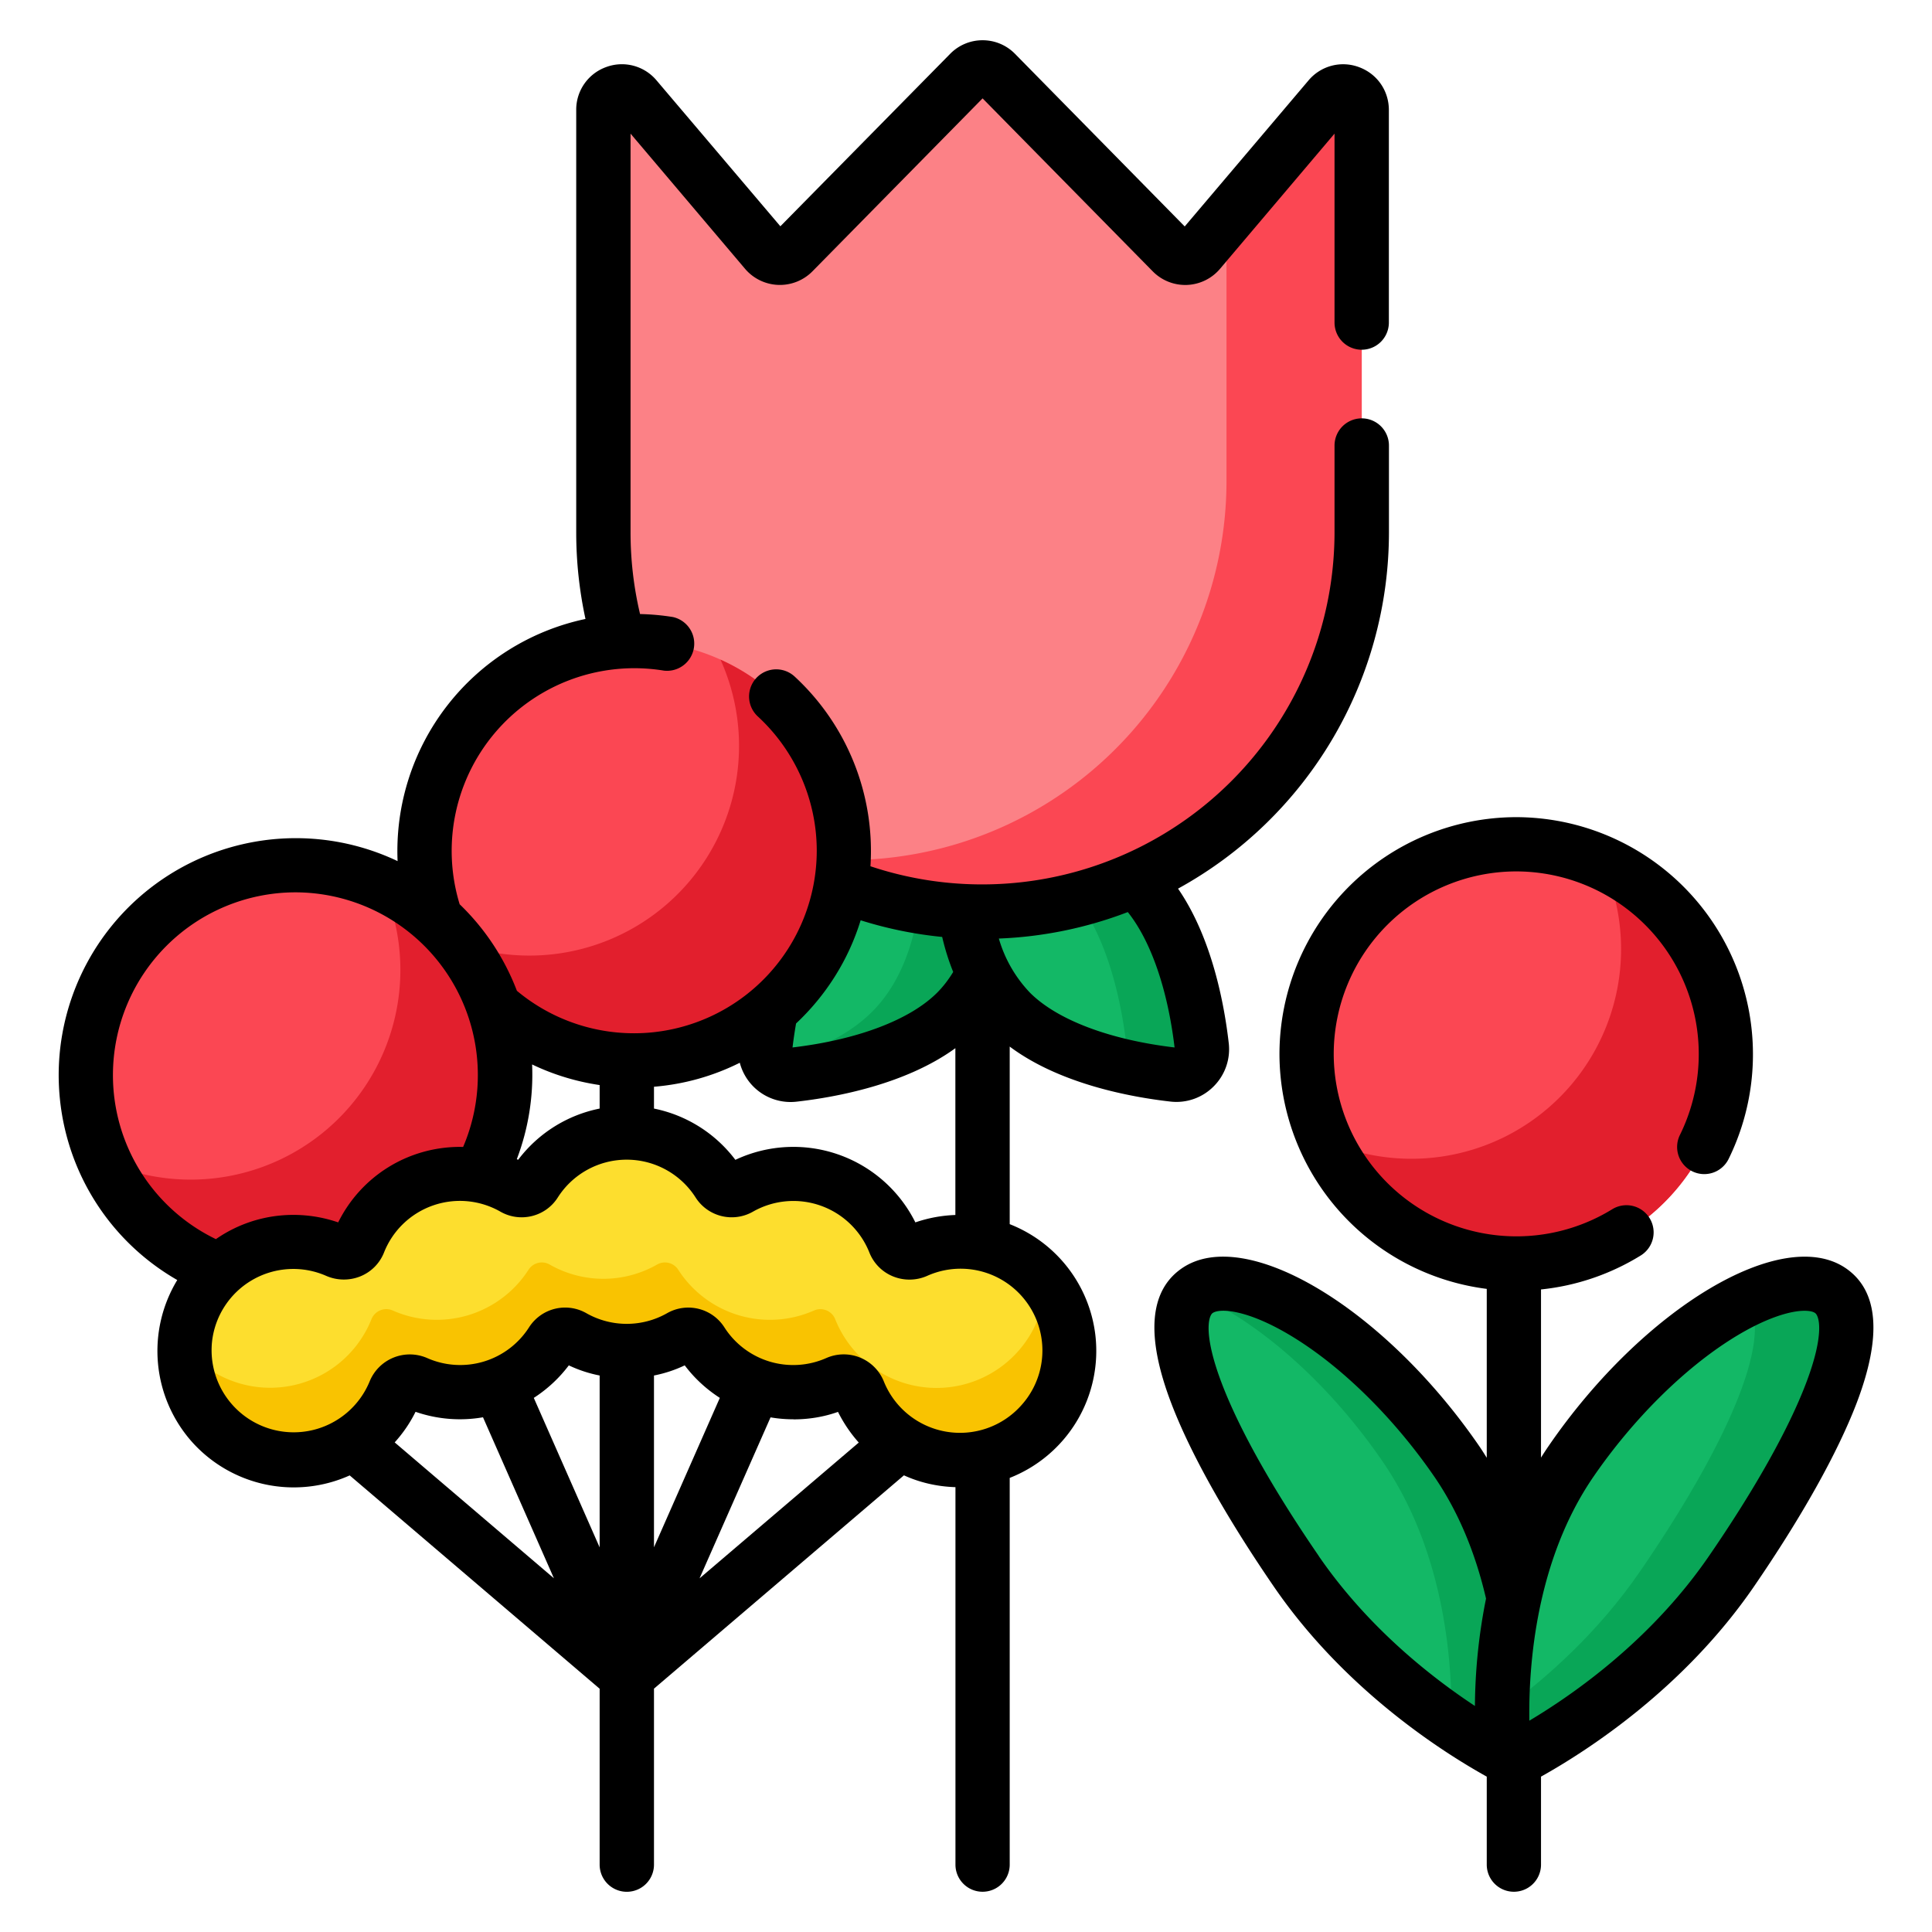 <svg width="24" height="24" fill="none" xmlns="http://www.w3.org/2000/svg">
  <defs/>
  <path d="M11.88 12.57c.552-.553.623-1.438.619-1.898a.318.318 0 00-.315-.315c-.46-.004-1.344.067-1.897.62-.538.538-.72 1.49-.78 2.02a.318.318 0 00.352.352c.53-.06 1.482-.242 2.02-.78z" fill="#13B866"/>
  <path d="M12.499 10.672a.318.318 0 00-.316-.315 3.786 3.786 0 00-.835.083c.064.058.104.14.105.232.004.46-.067 1.345-.62 1.897-.332.332-.822.528-1.272.644.063.093.175.15.298.136.53-.06 1.482-.242 2.02-.78.553-.552.624-1.437.62-1.897z" fill="#09A657"/>
  <path d="M12.556 12.57c-.552-.553-.624-1.438-.62-1.898a.318.318 0 01.316-.315c.46-.004 1.344.067 1.897.62.538.538.72 1.49.78 2.02a.318.318 0 01-.353.352c-.53-.06-1.482-.242-2.02-.78z" fill="#13B866"/>
  <path d="M14.929 12.997c-.06-.53-.242-1.482-.78-2.02-.553-.553-1.437-.624-1.897-.62a.316.316 0 00-.189.065c.397.075.83.234 1.151.555.538.538.72 1.49.78 2.02a.316.316 0 01-.07.239c.244.058.473.093.653.113a.318.318 0 00.352-.352z" fill="#09A657"/>
  <path d="M12.205 11.326a4.71 4.71 0 01-4.71-4.71v-5.25a.23.23 0 01.405-.15L9.513 3.12a.23.23 0 00.339.013l2.19-2.227a.23.23 0 01.327 0l2.19 2.227a.23.23 0 00.338-.013l1.614-1.903a.23.23 0 01.405.148v5.25a4.71 4.71 0 01-4.71 4.71z" fill="#FC8186"/>
  <path d="M16.511 1.217L15.236 2.72v3.254a4.71 4.71 0 01-5.516 4.641 4.71 4.71 0 007.196-4.001v-5.25a.23.23 0 00-.405-.148z" fill="#FB4753"/>
  <path d="M7.878 13.173a2.605 2.605 0 100-5.21 2.605 2.605 0 000 5.21z" fill="#FB4753"/>
  <path d="M8.95 8.194a2.605 2.605 0 01-3.446 3.446A2.605 2.605 0 108.95 8.194z" fill="#E21F2D"/>
  <path d="M18.835 15.697a2.605 2.605 0 100-5.21 2.605 2.605 0 000 5.21zM3.67 15.956a2.605 2.605 0 100-5.21 2.605 2.605 0 000 5.21z" fill="#FB4753"/>
  <path d="M19.907 10.718a2.605 2.605 0 01-3.446 3.446 2.605 2.605 0 103.446-3.446zM4.743 10.977a2.605 2.605 0 01-3.446 3.446 2.605 2.605 0 103.446-3.446z" fill="#E21F2D"/>
  <path d="M12.054 15.434c-.24-.022-.47.019-.672.108a.2.2 0 01-.267-.106 1.356 1.356 0 00-1.927-.677.196.196 0 01-.26-.063 1.354 1.354 0 00-2.282 0 .196.196 0 01-.26.063 1.356 1.356 0 00-1.927.676.2.2 0 01-.267.107 1.355 1.355 0 10-.544 2.597c.57 0 1.059-.353 1.259-.853a.198.198 0 01.264-.107 1.354 1.354 0 001.687-.509.196.196 0 01.26-.063 1.348 1.348 0 001.337 0 .196.196 0 01.26.064 1.354 1.354 0 001.687.508.198.198 0 01.265.107 1.356 1.356 0 101.387-1.852z" fill="#FDDE2E"/>
  <path d="M13.273 16.63a1.34 1.34 0 00-.285-.687 1.355 1.355 0 01-2.613.444.198.198 0 00-.264-.107 1.354 1.354 0 01-1.687-.509.196.196 0 00-.26-.063 1.347 1.347 0 01-1.337 0 .196.196 0 00-.26.063 1.354 1.354 0 01-1.687.509.198.198 0 00-.265.107 1.356 1.356 0 01-2.322.338 1.355 1.355 0 002.613.561.198.198 0 01.264-.107 1.354 1.354 0 001.687-.509.196.196 0 01.26-.063 1.348 1.348 0 001.338 0 .196.196 0 01.26.064 1.354 1.354 0 001.687.508.198.198 0 01.264.107 1.356 1.356 0 002.607-.655z" fill="#F9C301"/>
  <path d="M18.095 18.153c.91 1.326.883 2.994.841 3.566a.137.137 0 01-.202.111c-.468-.249-1.735-1.006-2.63-2.31-1.117-1.625-1.781-3.11-1.231-3.487.55-.377 2.106.494 3.222 2.12z" fill="#13B866"/>
  <path d="M18.096 18.153c-1.117-1.626-2.673-2.497-3.223-2.12a.396.396 0 00-.047.038c.702.28 1.619 1.02 2.348 2.082.777 1.131.87 2.512.856 3.248.296.202.546.345.704.43a.138.138 0 00.203-.112c.041-.572.069-2.24-.841-3.566z" fill="#09A657"/>
  <path d="M19.516 18.153c-.91 1.326-.882 2.994-.841 3.566.007.1.114.158.202.111.468-.249 1.735-1.006 2.63-2.31 1.117-1.625 1.782-3.11 1.232-3.487-.55-.377-2.106.494-3.223 2.12z" fill="#13B866"/>
  <path d="M22.739 16.033c-.217-.149-.59-.103-1.03.106.34.5-.304 1.88-1.336 3.382-.522.76-1.17 1.334-1.714 1.73 0 .193.008.353.016.468.007.1.114.158.202.111.468-.249 1.735-1.006 2.63-2.31 1.117-1.625 1.782-3.11 1.232-3.487z" fill="#09A657"/>
  <path d="M12.543 15.207v-2.206c.618.462 1.493.626 1.995.683a.651.651 0 00.538-.188.652.652 0 00.188-.537c-.055-.482-.208-1.308-.63-1.92a5.051 5.051 0 002.62-4.424v-1.08a.337.337 0 00-.676 0v1.08a4.378 4.378 0 01-5.765 4.146 2.95 2.95 0 00-.942-2.357.337.337 0 10-.457.496c.465.429.732 1.037.732 1.668a2.27 2.27 0 01-3.725 1.74 2.95 2.95 0 00-.711-1.075 2.269 2.269 0 012.539-2.902.338.338 0 00.11-.666 2.965 2.965 0 00-.408-.037 4.392 4.392 0 01-.118-1.013V1.66l1.423 1.68a.568.568 0 00.837.03l2.113-2.148 2.113 2.148a.566.566 0 00.836-.03l1.423-1.68v2.347a.337.337 0 00.675 0v-2.64c0-.241-.146-.45-.371-.533a.561.561 0 00-.628.166l-1.537 1.813L12.61.67A.562.562 0 0012.206.5a.562.562 0 00-.404.17L9.694 2.811 8.157 1A.562.562 0 007.53.833a.562.562 0 00-.372.532v5.25c0 .363.039.723.115 1.074a2.947 2.947 0 00-2.334 3.008 2.946 2.946 0 00-4.21 2.654c0 1.066.567 2.03 1.473 2.55a1.7 1.7 0 00.184 2.012 1.696 1.696 0 001.958.415l3.105 2.65v2.185a.337.337 0 10.675 0v-2.186l3.105-2.65c.197.09.414.14.64.147v4.689a.337.337 0 10.674 0v-4.804a1.695 1.695 0 001.065-1.765 1.693 1.693 0 00-1.065-1.387zM8.123 13.5c.381-.031.741-.135 1.067-.298a.652.652 0 00.708.483c.495-.056 1.353-.216 1.97-.664v2.072c-.17.006-.337.037-.497.092a1.693 1.693 0 00-2.236-.777 1.684 1.684 0 00-1.011-.637v-.27zm6.468-.488c-.804-.095-1.458-.342-1.796-.68a1.63 1.63 0 01-.387-.673 5.014 5.014 0 001.602-.329c.287.36.495.96.581 1.682zm-3.9-1.58a5 5 0 001.013.207c.036.154.082.3.137.435-.059.097-.126.184-.2.258-.338.338-.992.585-1.796.68.012-.1.027-.2.044-.298.369-.346.65-.786.802-1.281zm-3.242 2.047v.292a1.684 1.684 0 00-1.012.636L6.42 14.4a2.953 2.953 0 00.19-1.177c.265.127.548.213.839.256zm-6.046-.127a2.27 2.27 0 012.268-2.267 2.27 2.27 0 012.082 3.163l-.036-.001c-.65 0-1.231.364-1.516.938a1.705 1.705 0 00-.713-.086 1.68 1.68 0 00-.806.294 2.261 2.261 0 01-1.279-2.04zm8.453 4.28c.19 0 .376-.03.554-.093.07.14.157.268.258.381L8.69 19.607l.882-2c.093.016.188.024.284.024zm-1.732 1.59v-2.135c.132-.026.26-.068.382-.126.122.162.27.297.436.404l-.818 1.856zm-.675 0l-.818-1.857a1.69 1.69 0 00.435-.404c.122.058.25.1.383.126v2.134zM6 17.606l.881 2-1.978-1.688c.102-.113.19-.24.259-.38a1.682 1.682 0 00.838.068zm6.683-.144a1.02 1.02 0 01-1.704-.302.537.537 0 00-.714-.29 1.015 1.015 0 01-1.267-.382.532.532 0 00-.711-.175 1.016 1.016 0 01-1.003 0 .532.532 0 00-.711.174 1.015 1.015 0 01-1.267.383.539.539 0 00-.714.29 1.02 1.02 0 01-1.958-.494 1.016 1.016 0 011.42-.816c.134.058.288.06.423.005a.529.529 0 00.293-.295 1.014 1.014 0 011.447-.508c.246.14.559.063.711-.175a1.015 1.015 0 011.714 0 .532.532 0 00.711.175 1.016 1.016 0 011.447.508.53.53 0 00.294.296.543.543 0 00.422-.006 1.016 1.016 0 011.167 1.612z" fill="#000"/>
  <path d="M22.93 15.755c-.788-.54-2.513.49-3.692 2.207a4.485 4.485 0 00-.095.145v-2.089a2.93 2.93 0 001.239-.422.337.337 0 10-.355-.574 2.27 2.27 0 01-3.459-1.93 2.27 2.27 0 012.268-2.267 2.27 2.27 0 012.033 3.273.337.337 0 10.604.3 2.946 2.946 0 00-2.638-4.247 2.946 2.946 0 00-2.941 2.941 2.946 2.946 0 002.575 2.919v2.098c-.031-.05-.062-.099-.095-.147-1.18-1.716-2.904-2.748-3.692-2.207-.406.279-.45.842-.133 1.674.236.62.678 1.41 1.277 2.283.872 1.269 2.07 2.039 2.643 2.358v1.093a.337.337 0 10.674 0V22.07c.573-.32 1.771-1.09 2.643-2.358.599-.873 1.04-1.662 1.278-2.283.317-.832.272-1.395-.134-1.674zm-6.547 3.575c-.57-.83-.986-1.57-1.204-2.141-.237-.622-.164-.845-.115-.878.096-.066.461-.039 1.029.317.608.38 1.237 1.006 1.725 1.716.293.427.508.937.642 1.514a6.984 6.984 0 00-.138 1.334c-.568-.375-1.34-.99-1.94-1.862zm6.05-2.141c-.218.571-.634 1.312-1.203 2.14-.71 1.035-1.664 1.707-2.232 2.046-.01-.676.078-1.984.796-3.03.488-.71 1.117-1.336 1.725-1.717.417-.261.725-.345.897-.345.062 0 .107.01.132.028.049.033.123.256-.115.878z" fill="#000"/>
</svg>
